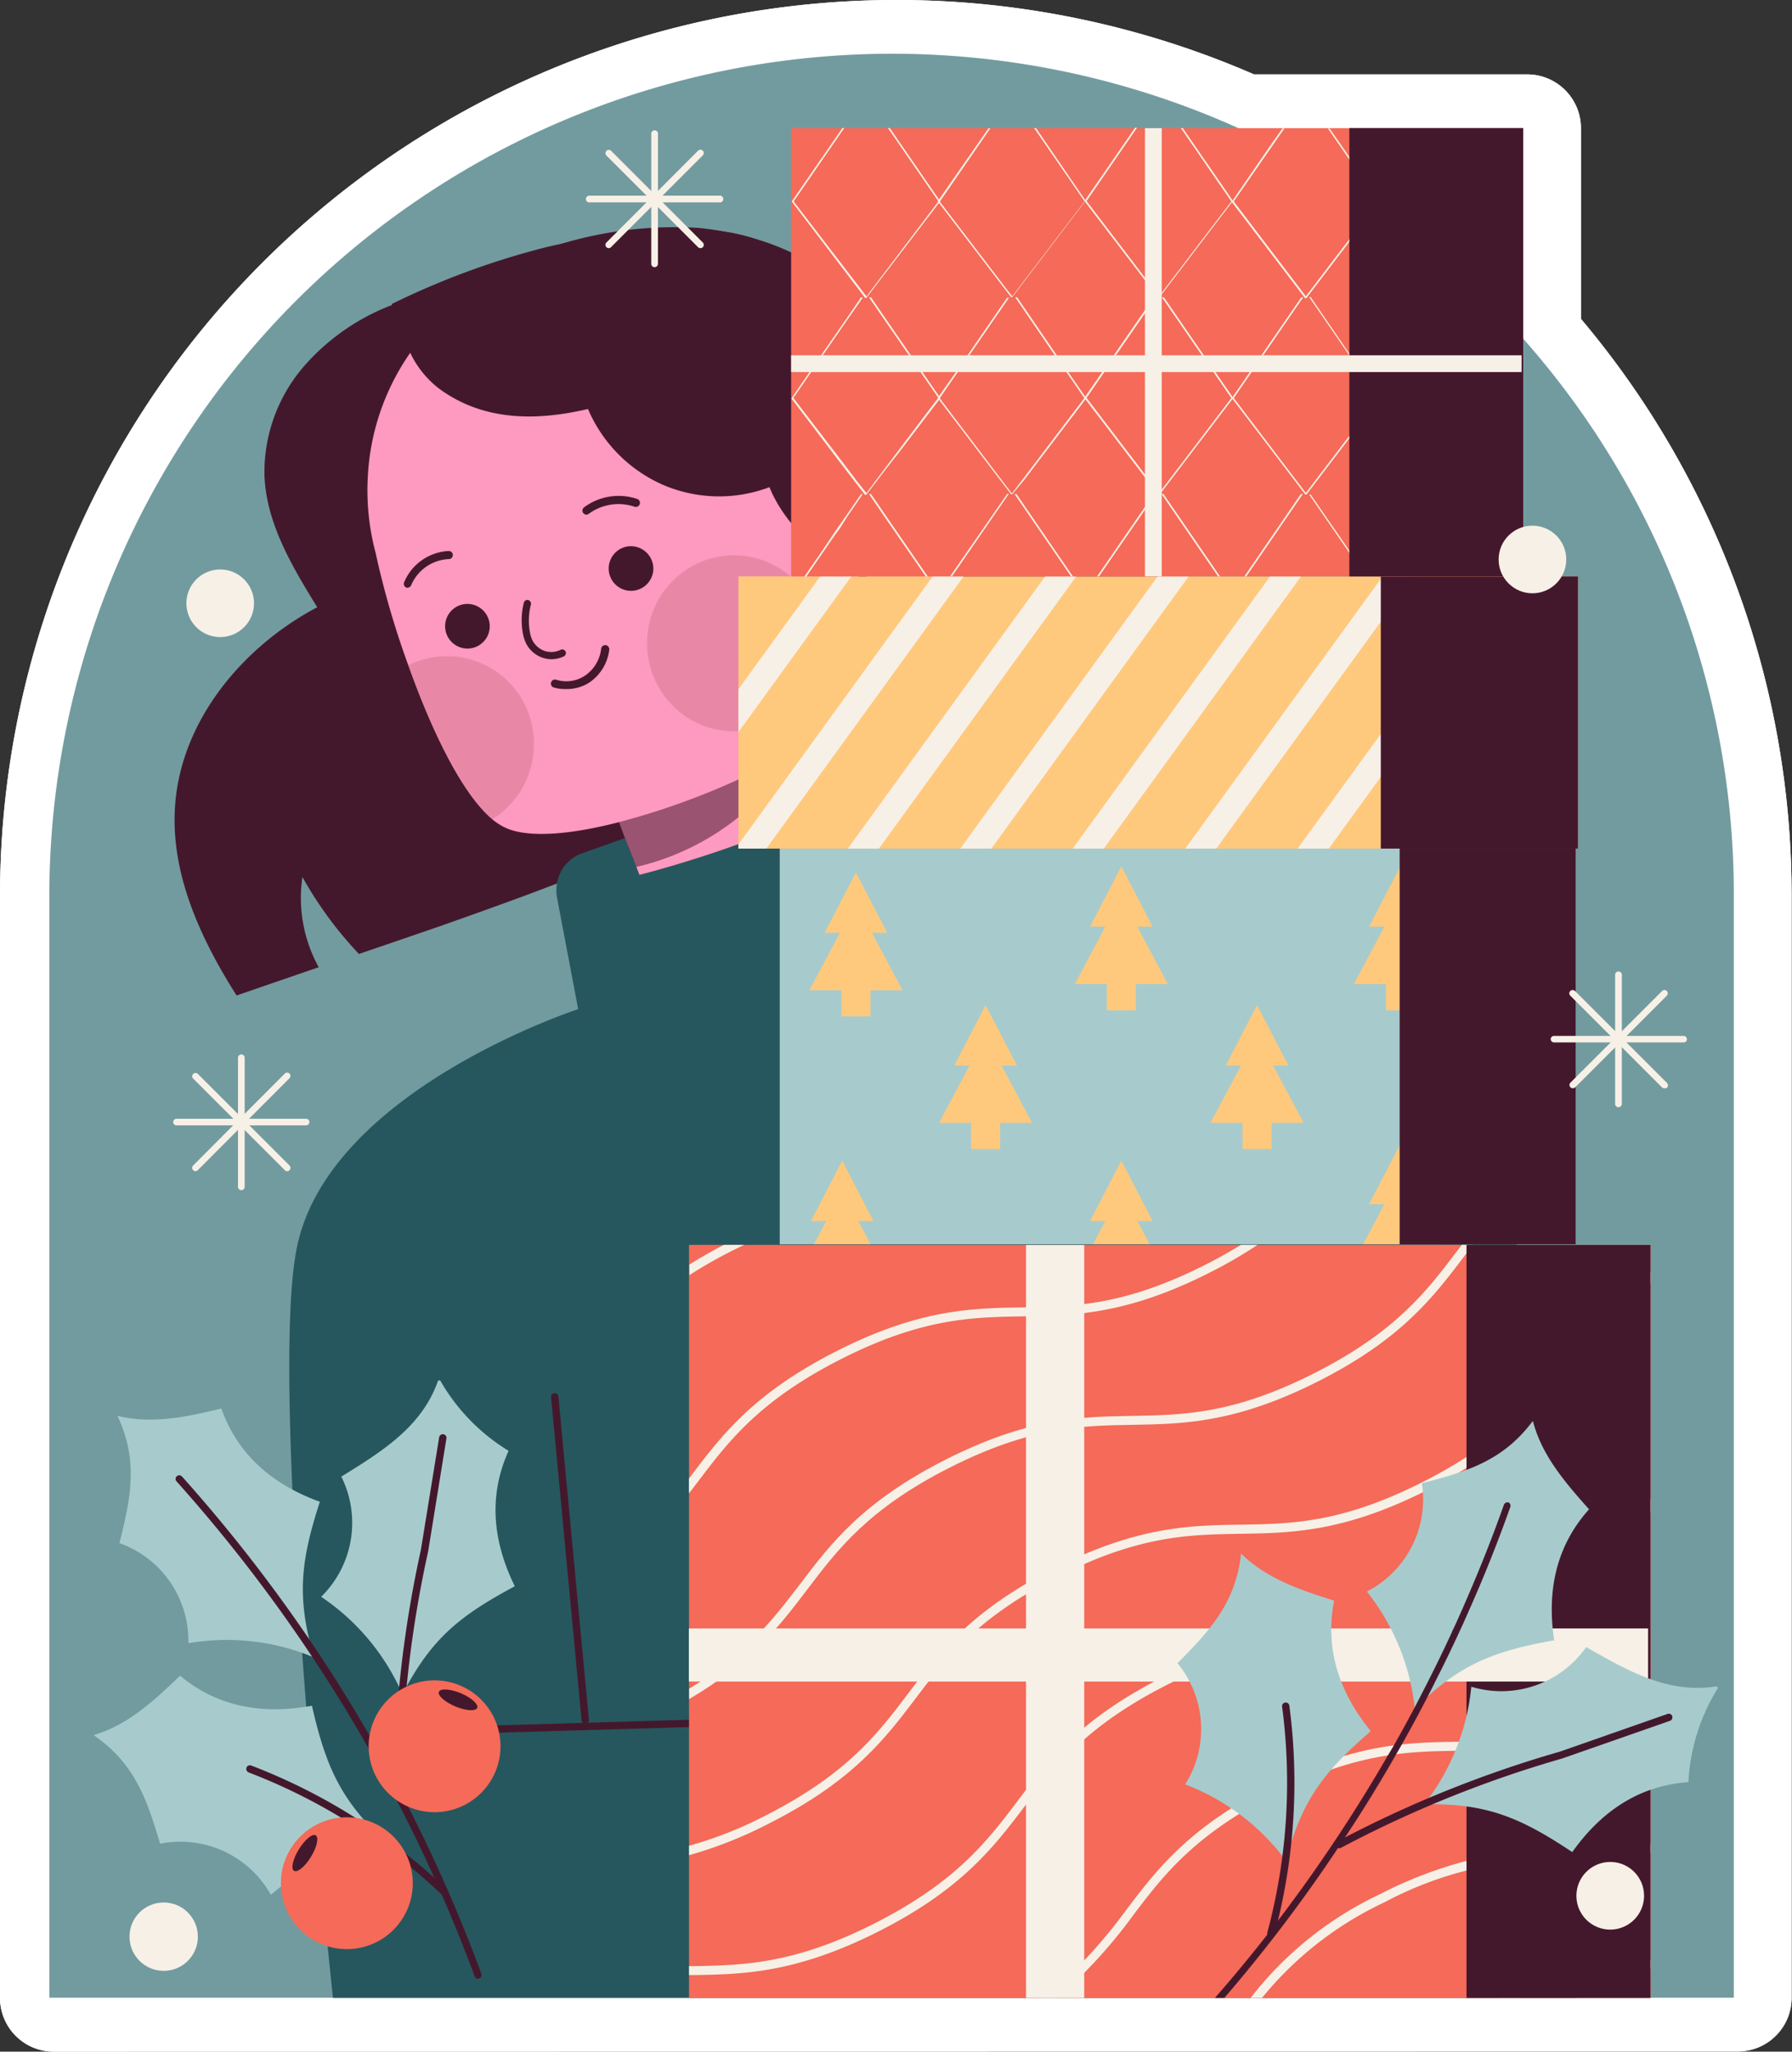 <svg xmlns="http://www.w3.org/2000/svg" viewBox="0 0 190.27 217.86"><rect x="0" y="0" width="190.27" height="217.86" fill="#333333" stroke="none"/><g id="OBJECTS"><path d="M5.71,217.86A5.71,5.71,0,0,1,0,212.15v-117A95.18,95.18,0,0,1,133.15,7.9h29a5.71,5.71,0,0,1,5.71,5.71V33.86a95,95,0,0,1,22.37,61.27v117a5.71,5.71,0,0,1-5.71,5.71Z" fill="#fff"/><path d="M5.71,217.86A5.71,5.71,0,0,1,0,212.15v-117A95.18,95.18,0,0,1,133.15,7.9h29a5.71,5.71,0,0,1,5.71,5.71V33.86a95,95,0,0,1,22.37,61.27v117a5.71,5.71,0,0,1-5.71,5.71Z" fill="#fff"/><path d="M184.09,95.13v117H5.24v-117A89.49,89.49,0,0,1,131.47,13.6c1.18.54,2.34,1.1,3.5,1.68l.14.07a87.74,87.74,0,0,1,8.16,4.71A89.71,89.71,0,0,1,157.9,31.9q2,2,3.82,4.06v0A89,89,0,0,1,184.09,95.13Z" fill="#a7cbcc"/><g opacity="0.41"><path d="M184.09,95.13v117H5.24v-117A89.49,89.49,0,0,1,131.47,13.6c1.18.54,2.34,1.1,3.5,1.68l.14.07a87.74,87.74,0,0,1,8.16,4.71A89.71,89.71,0,0,1,157.9,31.9q2,2,3.82,4.06v0A89,89,0,0,1,184.09,95.13Z" fill="#26575e"/></g><path d="M111.45,65a26.13,26.13,0,0,1,3,9.39c-6.13,2.25-12.44,4.11-18.71,6.06-5.55,1.7-11.07,3.47-16.41,5.62-1.73.69-3.45,1.43-5.13,2.21l-.33-.85c-.32-.78-.63-1.57-.94-2.36-1-2.47-2-4.94-2.92-7.43l-1.82-4.68a291.28,291.28,0,0,1-9.63-28.85.61.61,0,0,1,0-.11c-.27-1-.54-2.06-.8-3.09a84.87,84.87,0,0,1-2.13-12.77c0-.34-.06-.7-.08-1.05,1.18-.36,2.37-.72,3.57-1.05A41.79,41.79,0,0,1,74.13,24.2a32,32,0,0,1,3.38.51l.14,0c.77.17,1.53.36,2.29.57l.14.05a25.36,25.36,0,0,1,11,6.46c3.4,3.49,5.59,8,7.29,12.59.81,2.19,1.67,4.59,3.67,5.72,1.76,1,3.91.71,5.92.8a18.38,18.38,0,0,1,12.24,5.87A28.18,28.18,0,0,1,126.75,69,93.38,93.38,0,0,1,118,73,21.87,21.87,0,0,0,111.45,65Z" fill="#44182c"/><path d="M77.83,85.44c-1.32.67-2.65,1.33-4,2Q70.43,89.07,67,90.59c-1.24.54-2.47,1.07-3.72,1.58-5.4,2.22-10.91,4.18-16.42,6.13-2.9,1-5.82,2-8.75,3a40.91,40.91,0,0,1-6-8.17,15.26,15.26,0,0,0,1.73,9.58c-2.92,1-5.83,2-8.72,3-3.8-6-7-12.87-6.54-20,.56-9.1,7.12-17,15.1-21.23-2.65-4.31-5.39-8.87-5.6-13.95a17.21,17.21,0,0,1,4-11.41,23.47,23.47,0,0,1,9.51-6.72l.47-.18a20.66,20.66,0,0,1,4.67,1.48A28.51,28.51,0,0,1,57.89,43.1c.21.29.42.58.62.88a.39.39,0,0,1,.08.1,61.17,61.17,0,0,1,5.14,9.36c.75,1.61,1.45,3.25,2.15,4.89.34.8.67,1.61,1,2.42l.84,2c.43,1,.87,2,1.31,3.07q1,2.34,2,4.67,1.23,2.82,2.5,5.61c.09.21.17.41.27.61,1,2.25,2,4.51,3.07,6.76Z" fill="#44182c"/><polygon points="96.87 84.7 68.94 95.85 67.52 92.08 63.43 81.2 62.23 78.01 88.95 55.22 96.87 84.7" fill="#fe99bf"/><g opacity="0.54"><path d="M88.23,70.18a30,30,0,0,1-7.76,14.76,27.11,27.11,0,0,1-13,7.14L63.43,81.2a60.29,60.29,0,0,1,9-4.67C77.56,74.33,83.37,72.92,88.23,70.18Z" fill="#44182c"/></g><path d="M91.14,69.34a17.84,17.84,0,0,1-.53,5c-.49,1.45-2.8,3.35-6.08,5.29a78.16,78.16,0,0,1-18.8,7.67C60.82,88.57,56.42,89,53.9,88a6.34,6.34,0,0,1-1.63-1c-3.33-2.81-6.55-9.71-8.92-16.36a91.82,91.82,0,0,1-3.47-11.94,25.73,25.73,0,0,1-.83-8,25.22,25.22,0,0,1,26.43-24c11.82.66,21.12,8.12,23.17,19.41L89,47.39s.26,1.65.59,4.15c.38,2.81.86,6.71,1.17,10.55C91,64.65,91.14,67.18,91.14,69.34Z" fill="#fe99bf"/><path d="M52,66.45a2.37,2.37,0,1,1-2.45-2.32A2.38,2.38,0,0,1,52,66.45Z" fill="#44182c"/><path d="M69.37,60.36A2.37,2.37,0,1,1,66.93,58,2.39,2.39,0,0,1,69.37,60.36Z" fill="#44182c"/><path d="M58.55,70a3,3,0,0,1-1-.18,3.05,3.05,0,0,1-1.73-1.58,4.46,4.46,0,0,1-.33-1.13A7.75,7.75,0,0,1,55.62,64a.38.38,0,0,1,.47-.28.4.4,0,0,1,.28.48A6.85,6.85,0,0,0,56.24,67a3.73,3.73,0,0,0,.26.93,2.33,2.33,0,0,0,1.29,1.18A2.28,2.28,0,0,0,59.53,69a.4.4,0,0,1,.52.18.39.39,0,0,1-.19.52A3,3,0,0,1,58.55,70Z" fill="#44182c"/><path d="M60.12,73.17A4.35,4.35,0,0,1,58.79,73a.43.43,0,0,1,.27-.82,3.58,3.58,0,0,0,3.09-.46,4,4,0,0,0,1.68-2.83.43.43,0,0,1,.49-.38.44.44,0,0,1,.37.49,4.94,4.94,0,0,1-2.06,3.44A4.42,4.42,0,0,1,60.12,73.17Z" fill="#44182c"/><path d="M43.31,62.4a.41.41,0,0,1-.16,0,.43.43,0,0,1-.24-.57,5.41,5.41,0,0,1,4.74-3.32.43.43,0,1,1,0,.86,4.55,4.55,0,0,0-4,2.79A.43.43,0,0,1,43.31,62.4Z" fill="#44182c"/><path d="M62.27,54.65a.43.43,0,0,1-.25-.78A6.16,6.16,0,0,1,67.71,53a.44.44,0,0,1-.3.82,5.32,5.32,0,0,0-4.88.73A.47.47,0,0,1,62.27,54.65Z" fill="#44182c"/><g opacity="0.31"><ellipse cx="77.93" cy="68.31" rx="9.23" ry="9.34" fill="#bc606d"/></g><g opacity="0.31"><path d="M56.68,79a9.38,9.38,0,0,1-4.41,8c-3.33-2.81-6.55-9.71-8.92-16.36A9.23,9.23,0,0,1,56.68,79Z" fill="#bc606d"/></g><path d="M94.77,49.51A5.93,5.93,0,0,1,97.5,50a6.45,6.45,0,0,1,2.82,2.84,11.24,11.24,0,0,1,.75,8.87,12.14,12.14,0,0,1-5.77,6.78,6.07,6.07,0,0,1-4.71.73C86.26,67.75,85.51,60.91,86,57S91,49.67,94.77,49.51Z" fill="#fe99bf"/><path d="M91.71,63.67a.4.4,0,0,1-.4-.34,14.27,14.27,0,0,1,6.9-14.14.41.41,0,0,1,.55.16.4.4,0,0,1-.15.54A13.61,13.61,0,0,0,92.1,63.22a.39.39,0,0,1-.33.45Z" fill="#44182c"/><path d="M87.29,58.33c-2.42-1.16-4.69-4.31-5.59-6.6a15.1,15.1,0,0,1-11.27-.23,15.39,15.39,0,0,1-8-8.07c-5.3,1.24-11,1.37-15.79-2.15a10.35,10.35,0,0,1-3.55-5,35,35,0,0,1-1.49-4,83.69,83.69,0,0,1,16.58-6.08c2.52-.58,5.08-1,7.65-1.3,5.83-.77,12.12-1.2,17.22,1.76a19.21,19.21,0,0,1,6.73,7.13,51.32,51.32,0,0,1,3.91,9.14c.74,2.14,1.66,4.52,2.38,6.68a6.45,6.45,0,0,0-3.06.31,6.2,6.2,0,0,0-3.52,3.19,9.49,9.49,0,0,0-.78,4.28A1,1,0,0,1,87.29,58.33Z" fill="#44182c"/><path d="M167.35,209.15c0,.34,0,.68,0,1,0,.8,0,1.47,0,2h-132c-1.06-10.14-6.7-65.58-3.83-79.67,3.39-16.72,29.87-25.32,29.87-25.32L59.14,95.3a4.2,4.2,0,0,1,0-1.5,4.08,4.08,0,0,1,2.54-3.14L66.35,89,67,90.59l.13.33.07.16.08.23.05.13.25.64.31.82s4.78-1.19,10.56-3.28h0c1.47-.53,3-1.12,4.55-1.76,4.85-2,9.73-4.53,12.72-7.43l-.27-1.07,0-.13-.08-.3,0-.06,0-.14-.07-.25,0-.11-.36-1.45s3.08-1.66,5.29-.72a2.94,2.94,0,0,1,1.14.84A10.87,10.87,0,0,1,102,78.1c.07.1.13.21.2.32a73,73,0,0,1,3.48,6.51c.64,1.33,1.13,2.37,1.31,2.76a1,1,0,0,0,.06.17s3,.4,7.51,1.3l2.87.6,1.57.35c8.58,2,19.85,5.3,26.89,10.33.7.5,1.37,1,2,1.55.24.21.48.44.72.68a19.67,19.67,0,0,1,1.66,1.83c4.82,6,8.28,16,10.76,27.63a.14.14,0,0,1,0,.06h0c1,4.91,1.93,10.11,2.66,15.4.06.43.12.86.18,1.27,0,0,0,0,0,0,.26,2,.52,4.06.74,6.09.41,3.53.75,7.06,1,10.54.05.55.09,1.1.14,1.64,0,.35.06.7.07,1,.13,1.59.24,3.16.35,4.72.09,1.38.18,2.74.25,4.08q0,.8.09,1.56c.09,1.66.17,3.28.25,4.87,0,.33,0,.66,0,1s0,.76,0,1.13l0,.81c.14,3.54.25,6.87.32,9.91v.21c0,.32,0,.64,0,.95C167.35,202.29,167.37,206.32,167.35,209.15Z" fill="#26575e"/><path d="M62.14,183.05a.4.4,0,0,1-.39-.36l-3.24-34.33a.39.39,0,0,1,.78-.07l3.24,34.33a.39.39,0,0,1-.35.42Z" fill="#44182c"/><path d="M52.67,184a.39.39,0,0,1-.39-.38.38.38,0,0,1,.38-.4L94,182a.4.4,0,0,1,.4.38.38.38,0,0,1-.38.4L52.68,184Z" fill="#44182c"/><rect x="73.16" y="132.19" width="102.09" height="79.96" fill="#f56a58"/><path d="M79,132.19l-1.22.6a51.53,51.53,0,0,0-4.58,2.61v-1.12c1.11-.7,2.32-1.4,3.67-2.09Z" fill="#f7f0e7"/><path d="M133.52,132.19a47.46,47.46,0,0,1-5.07,2.94c-8.81,4.47-14.4,4.56-19.79,4.65s-10.76.17-19.38,4.55-11.93,8.72-15.13,12.95c-.32.42-.65.86-1,1.29V157l.23-.3c3.26-4.3,6.64-8.76,15.45-13.23s14.4-4.56,19.8-4.64,10.77-.18,19.39-4.55c1.38-.7,2.61-1.4,3.74-2.09Z" fill="#f7f0e7"/><path d="M156.4,132.19h0l-.67.88-.28.36c-3.26,4.3-6.63,8.76-15.45,13.23s-14.4,4.55-19.79,4.64-10.76.18-19.39,4.55-11.92,8.73-15.12,12.95c-2.87,3.78-5.84,7.69-12.53,11.62v-1.1c6.2-3.76,9-7.48,11.77-11.1,3.26-4.3,6.63-8.75,15.45-13.22s14.4-4.56,19.8-4.65,10.76-.17,19.39-4.55,11.93-8.72,15.12-12.95l.52-.67Z" fill="#f7f0e7"/><path d="M175.25,135.06v1.2A40.59,40.59,0,0,0,167,145c-2.68,3.54-5.45,7.19-11.26,10.85-1.25.79-2.64,1.58-4.19,2.37-8.82,4.47-14.4,4.56-19.79,4.65S121,163,112.35,167.4s-11.93,8.73-15.13,12.95-6.63,8.75-15.45,13.22A44.74,44.74,0,0,1,73.16,197v-1a42.63,42.63,0,0,0,8.18-3.24C90,188.35,93.27,184,96.47,179.77s6.63-8.75,15.45-13.22,14.4-4.57,19.8-4.65,10.76-.17,19.38-4.55a49.65,49.65,0,0,0,4.62-2.64,38.69,38.69,0,0,0,10.5-10.31A40.64,40.64,0,0,1,175.25,135.06Z" fill="#f7f0e7"/><path d="M175.25,159.14v1.47a38.4,38.4,0,0,1-12.19,9.13,46,46,0,0,1-7.34,3,40.89,40.89,0,0,1-12.45,1.63c-5.29.09-10.76.17-19.38,4.55s-11.93,8.73-15.13,12.94-6.63,8.76-15.45,13.22-14.4,4.57-19.8,4.65h-.35v-.95h.34c5.28-.09,10.76-.17,19.38-4.55S104.8,195.53,108,191.3s6.64-8.74,15.46-13.21,14.39-4.57,19.8-4.65a39.79,39.79,0,0,0,12.46-1.69,44.64,44.64,0,0,0,6.92-2.86A37.18,37.18,0,0,0,175.25,159.14Z" fill="#f7f0e7"/><path d="M175.25,179.87v1.07c-.21.12-.43.22-.65.34a46.79,46.79,0,0,1-7.75,3.15,40,40,0,0,1-11.14,1.48l-.91,0c-5.29.08-10.76.17-19.38,4.55s-11.93,8.72-15.12,12.94a52,52,0,0,1-5.18,6.09,33,33,0,0,1-3,2.64h-1.6a33.65,33.65,0,0,0,4.64-4,53.84,53.84,0,0,0,4.42-5.32c3.26-4.3,6.64-8.75,15.45-13.22s14.4-4.56,19.8-4.64l.92,0a38.65,38.65,0,0,0,11.1-1.53,44.8,44.8,0,0,0,7.36-3Z" fill="#f7f0e7"/><path d="M175.25,195.75v1a43.89,43.89,0,0,1-8,.71l-.91,0A38.58,38.58,0,0,0,147,202,37,37,0,0,0,134,212.15h-1.21a37.71,37.71,0,0,1,13.71-11,44.61,44.61,0,0,1,9.19-3.54,44.07,44.07,0,0,1,10.61-1.11l.92,0A42.68,42.68,0,0,0,175.25,195.75Z" fill="#f7f0e7"/><path d="M175.25,208.11v.95a36.25,36.25,0,0,0-7.9,1.07,37.63,37.63,0,0,0-5.86,2h-2.3a40.08,40.08,0,0,1,8.16-3A37.91,37.91,0,0,1,175.25,208.11Z" fill="#f7f0e7"/><rect x="155.71" y="132.2" width="19.53" height="79.95" fill="#44182c"/><rect x="108.94" y="132.2" width="6.18" height="79.95" fill="#f7f0e7"/><rect x="121.24" y="124.82" width="5.64" height="101.85" transform="translate(299.81 51.68) rotate(90)" fill="#f7f0e7"/><rect x="82.79" y="90.11" width="84.53" height="42.02" fill="#a7cbcc"/><polygon points="92.58 99.05 94.2 99.05 90.88 92.65 87.56 99.05 89.19 99.05 85.94 105.15 89.34 105.15 89.34 107.93 90.71 107.93 91.34 107.93 92.43 107.93 92.43 105.15 95.82 105.15 92.58 99.05" fill="#ffc97d"/><polygon points="106.34 113.14 107.97 113.14 104.65 106.73 101.33 113.14 102.95 113.14 99.71 119.23 103.1 119.23 103.1 122.01 104.47 122.01 105.11 122.01 106.19 122.01 106.19 119.23 109.58 119.23 106.34 113.14" fill="#ffc97d"/><polygon points="135.17 113.14 136.79 113.14 133.47 106.73 130.15 113.14 131.77 113.14 128.53 119.23 131.93 119.23 131.93 122.01 133.3 122.01 133.93 122.01 135.01 122.01 135.01 119.23 138.41 119.23 135.17 113.14" fill="#ffc97d"/><polygon points="120.76 98.4 122.38 98.4 119.06 92 115.74 98.4 117.36 98.4 114.12 104.5 117.52 104.5 117.52 107.28 118.88 107.28 119.52 107.28 120.6 107.28 120.6 104.5 124 104.5 120.76 98.4" fill="#ffc97d"/><polygon points="150.39 98.4 152.01 98.4 148.69 92 145.37 98.4 146.99 98.4 143.75 104.5 147.15 104.5 147.15 107.28 148.52 107.28 149.15 107.28 150.23 107.28 150.23 104.5 153.63 104.5 150.39 98.4" fill="#ffc97d"/><polygon points="144.73 132.13 147 127.87 145.37 127.87 148.69 121.47 152.01 127.87 150.39 127.87 152.66 132.13 144.73 132.13" fill="#ffc97d"/><polygon points="120.76 129.66 122.07 132.13 116.05 132.13 117.36 129.66 115.74 129.66 119.06 123.25 122.38 129.66 120.76 129.66" fill="#ffc97d"/><polygon points="91.12 129.66 92.44 132.13 86.42 132.13 87.73 129.66 86.11 129.66 89.42 123.25 92.74 129.66 91.12 129.66" fill="#ffc97d"/><rect x="148.61" y="90.11" width="18.7" height="42.02" fill="#44182c"/><rect x="78.41" y="61.21" width="89.14" height="28.9" fill="#ffc97d"/><polygon points="90.39 61.21 78.41 77.73 78.41 73.18 87.09 61.21 90.39 61.21" fill="#f7f0e7"/><polygon points="102.32 61.21 81.37 90.11 78.41 90.11 78.41 89.66 99.03 61.21 102.32 61.21" fill="#f7f0e7"/><polygon points="114.27 61.21 93.32 90.11 90.02 90.11 110.97 61.21 114.27 61.21" fill="#f7f0e7"/><polygon points="126.21 61.21 105.26 90.11 101.96 90.11 122.91 61.21 126.21 61.21" fill="#f7f0e7"/><polygon points="138.14 61.21 117.2 90.11 113.9 90.11 134.85 61.21 138.14 61.21" fill="#f7f0e7"/><polygon points="150.09 61.21 146.62 66 129.14 90.11 125.85 90.11 146.62 61.45 146.79 61.21 150.09 61.21" fill="#f7f0e7"/><polygon points="162.04 61.21 146.62 82.48 141.09 90.11 137.78 90.11 146.62 77.92 158.72 61.21 162.04 61.21" fill="#f7f0e7"/><rect x="146.61" y="61.21" width="20.94" height="28.9" fill="#44182c"/><rect x="84" y="13.61" width="77.72" height="47.6" fill="#f56a58"/><path d="M99.8,21.32l-.1-.14L94.48,13.6h-.2l5.32,7.72,0,.07,0,.05L92,31.47,84.27,21.39l5.37-7.79h-.2l-5.35,7.75s0,0,0,.08l7.76,10.2,0,0a.11.11,0,0,0,.08,0,.09.09,0,0,0,.06,0l0,0,7.65-10,.1-.15h0s0-.06,0-.08Z" fill="#f7f0e7"/><path d="M115.24,21.26,110,13.6h-.2l5.36,7.79-7.69,10.08-7.64-10,0-.05,0-.07,5.32-7.72h-.2L99.7,21.18l-.1.14,0,0a.08.08,0,0,0,0,.08h0l.1.15,7.65,10,0,0,.06,0a.08.08,0,0,0,.07,0l0,0,7.69-10.11.06-.08s0-.06,0-.08Z" fill="#f7f0e7"/><path d="M130.85,21.24l-5.27-7.64h-.2l5.36,7.79-7.4,9.71-.28.37-1.5-2-6.19-8.12,5.36-7.79h-.21l-5.28,7.66,0,.09s0,0,0,.08l0,.08,6.32,8.28,1.4,1.83,0,0a.09.09,0,0,0,.07,0,.11.11,0,0,0,.07,0l0,0,.19-.25,7.51-9.85.06-.1a.06.06,0,0,0,0-.08Z" fill="#f7f0e7"/><path d="M143.27,25.39h0l-4.62,6.07L131,21.39l4.16-6,1.21-1.75h-.2L135,15.28l-4.12,6-.08.11a.11.11,0,0,0,0,.08l.08.1,7.69,10.1,0,0a.08.08,0,0,0,.07,0s.06,0,.06,0l0,0,4.53-5.94h0L145,23.45v-.29Zm0-8.74h0l-2.09-3H141l2.3,3.34h0L145,19.42v-.31Z" fill="#f7f0e7"/><path d="M99.8,42.2l-.1-.14-1.76-2.55-1.22-1.78-4.24-6.16h-.22l4.25,6.16,1.23,1.78L99.6,42.2l0,.07,0,0-1.34,1.76L95.42,47.8l-1.34,1.77-.07.09L92,52.35l-1-1.24-.24-.33-1.52-2-5-6.52,1.9-2.76.16-.24,1.07-1.54,2.52-3.65,1.4-2,.32-.48h-.21l-.23.35-1.37,2-2.64,3.82-.94,1.37-.29.41-1.87,2.72a.06.06,0,0,0,0,.09l5.19,6.83,1.32,1.72.27.35,1,1.29,0,0a.11.11,0,0,0,.08,0,.09.09,0,0,0,.06,0l0,0,2.2-2.88.06-.07L95.49,48l2.84-3.73,1.37-1.79.1-.15h0a.06.06,0,0,0,0-.09Z" fill="#f7f0e7"/><path d="M115.24,42.14l-1.81-2.63-1.22-1.78L108,31.57h-.21L112,37.73l1.23,1.78,1.9,2.76L108.51,51l-1.07,1.4-1.11-1.46L99.8,42.32l0,0,0-.07,1.86-2.69,1.23-1.78,4.24-6.16h-.2l-4.24,6.16-1.23,1.78L99.7,42.06l-.1.14,0,0a.1.1,0,0,0,0,.09h0l.1.15,6.41,8.42,1.24,1.62,0,0,.06,0a.08.08,0,0,0,.07,0l0,0L108.72,51l6.52-8.57.06-.07a.06.06,0,0,0,0-.09Z" fill="#f7f0e7"/><path d="M130.85,42.12l-1.8-2.61-1.23-1.78-4.24-6.16h-.21l4.24,6.16,1.23,1.78,1.9,2.76L123.34,52l-.28.37-1.5-2-6.19-8.12,1.9-2.76,1.23-1.78,3.06-4.43,1.19-1.73h-.21l-1,1.42-3.27,4.74-1.23,1.78-1.82,2.63,0,.09a.06.06,0,0,0,0,.09l0,.07,6.32,8.28L123,52.5l0,0a.09.09,0,0,0,.07,0,.11.11,0,0,0,.07,0l0,0,.19-.24,7.51-9.86.06-.09a.07.07,0,0,0,0-.09Z" fill="#f7f0e7"/><path d="M143.27,46.27h0l-4.62,6.07L131,42.27l1.9-2.76,1.23-1.78,4.24-6.16h-.2l-4.24,6.16-1.23,1.78-1.8,2.61-.08.11a.14.14,0,0,0,0,.09l.08.09,7.69,10.1,0,0a.08.08,0,0,0,.07,0s.06,0,.06,0l0,0,4.53-5.94h0L145,44.33v-.28Zm1.36-6.76-1.23-1.78-.13-.19h0l-4.11-6H139l4.24,6.16.07.09h0l1.15,1.68.54.79V40Z" fill="#f7f0e7"/><path d="M91.43,52.46,90,54.53l-.89,1.28-.4.57h0l-1.34,2-1.45,2.1-.52.76h.21l.33-.49,1.6-2.32,1.16-1.68v0h0l.47-.63L90,54.8h0l1.6-2.33Zm2.5,2.11-.51-.75-.94-1.36h-.22L93.32,54l.51.75,4.47,6.47h.21Z" fill="#f7f0e7"/><path d="M106.93,52.46l-5.54,8-.49.71h.2l.19-.27h0l5.83-8.46Zm1,0h-.21l6,8.75h.2Z" fill="#f7f0e7"/><path d="M122.54,52.46l-1,1.41-1.74,2.52-3.32,4.82h.21l3.23-4.69,1.62-2.34,1.19-1.72Zm1,0h-.21l6,8.75h.21Z" fill="#f7f0e7"/><path d="M138.12,52.46l-6,8.75h.21l6-8.75Zm5.15,6h0l-4.11-5.95H139l4.31,6.25h0L145,61.18v-.3Z" fill="#f7f0e7"/><rect x="143.27" y="13.6" width="18.46" height="47.61" fill="#44182c"/><rect x="84" y="37.73" width="77.56" height="1.78" fill="#f7f0e7"/><rect x="121.57" y="13.61" width="1.78" height="47.6" fill="#f7f0e7"/><path d="M33.34,176A24,24,0,0,0,20,174.49a0,0,0,0,1,0,0,11,11,0,0,0-7.32-10.63s0,0,0,0c1.24-4.9,2-8.76-.18-13.46,0,0,0-.05,0-.05,3.64.91,7.38.09,11-.78l0,0c1.95,5.47,6.14,8.33,10.46,9.9,0,0,0,0,0,0C31.93,165.74,31.46,169.6,33.34,176Z" fill="#a7cbcc"/><path d="M41,195.66a24,24,0,0,0-12.24,5.54s0,0,0,0A11,11,0,0,0,17,195.78s0,0,0,0c-1.43-4.84-2.75-8.54-7-11.49,0,0,0,0,0-.06,3.61-1.07,6.41-3.69,9.12-6.29h0c4.46,3.71,9.52,4,14,3.19,0,0,0,0,0,0C34.6,187.59,36.16,191.15,41,195.66Z" fill="#a7cbcc"/><path d="M50.77,210.13a.4.4,0,0,1-.37-.26,164.39,164.39,0,0,0-31.64-52.55.38.38,0,0,1,0-.55.39.39,0,0,1,.55,0,165,165,0,0,1,31.8,52.81.39.39,0,0,1-.23.5Z" fill="#44182c"/><path d="M47,201.14a.35.35,0,0,1-.27-.11A61.56,61.56,0,0,0,26.4,188.21a.41.41,0,0,1-.23-.51.39.39,0,0,1,.51-.22,62.14,62.14,0,0,1,20.6,13,.38.38,0,0,1,0,.55A.39.39,0,0,1,47,201.14Z" fill="#44182c"/><path d="M42.73,179.91a24,24,0,0,0-8.6-10.33,0,0,0,0,1,0-.05,11,11,0,0,0,2.11-12.73s0,0,0,0c4.3-2.66,8.54-5.27,10.26-10.16a.48.48,0,0,1,.23-.07A20.86,20.86,0,0,0,54,154.06s0,0,0,0c-2.39,5.28-1.37,10.25.66,14.38a0,0,0,0,1,0,0C48.8,171.58,45.79,174,42.73,179.91Z" fill="#a7cbcc"/><path d="M42.19,190.27h0a.39.39,0,0,1-.38-.39,123.13,123.13,0,0,1,2.88-25.31l1.94-11.95a.39.39,0,0,1,.45-.32.39.39,0,0,1,.32.44l-1.94,12a122,122,0,0,0-2.87,25.17A.39.39,0,0,1,42.19,190.27Z" fill="#44182c"/><path d="M53.12,186a7,7,0,1,1-6.48-7.55A7,7,0,0,1,53.12,186Z" fill="#f56a58"/><path d="M50.67,181.35c-.16.39-1.21.32-2.33-.15s-1.9-1.17-1.74-1.55,1.2-.32,2.33.15S50.83,181,50.67,181.35Z" fill="#44182c"/><path d="M38.47,193.17A7,7,0,1,1,30,198.43,7,7,0,0,1,38.47,193.17Z" fill="#f56a58"/><path d="M33.52,194.89c.36.22.13,1.24-.5,2.28s-1.44,1.7-1.8,1.49-.13-1.24.51-2.28S33.17,194.68,33.52,194.89Z" fill="#44182c"/><path d="M150.22,181.45A24.11,24.11,0,0,0,145.13,169s0,0,0,0a11,11,0,0,0,5.84-11.5s0,0,0,0c4.9-1.25,8.64-2.43,11.75-6.57,0,0,0,0,.05,0,.94,3.64,3.45,6.53,5.95,9.34,0,0,0,0,0,0-3.87,4.32-4.39,9.36-3.7,13.91a0,0,0,0,1,0,0C158.51,175.34,154.9,176.77,150.22,181.45Z" fill="#a7cbcc"/><path d="M136.55,197.59a24,24,0,0,0-10.71-8.11,0,0,0,0,1,0,0,11,11,0,0,0-.82-12.87,0,0,0,0,1,0,0c3.57-3.57,6.19-6.5,6.76-11.64a0,0,0,0,1,0,0c2.66,2.65,6.3,3.87,9.88,5,0,0,0,0,0,0-1.13,5.69,1,10.3,3.89,13.86a0,0,0,0,1,0,0C140.58,188.11,138.2,191.17,136.55,197.59Z" fill="#a7cbcc"/><path d="M160.37,160c-1.39,3.91-2.94,7.79-4.66,11.6a.51.51,0,0,1-.07.17c-.17.38-.34.77-.52,1.15v0c-.87,1.9-1.77,3.77-2.72,5.62-.25.54-.53,1.06-.8,1.59-.89,1.73-1.81,3.43-2.76,5.12l-.58,1c-1.71,3-3.5,5.92-5.4,8.78-.25.39-.51.78-.77,1.17A161,161,0,0,1,130,212.15h-1q2.91-3.32,5.62-6.8c.38-.49.76-1,1.13-1.48a166.28,166.28,0,0,0,11.59-17.43l.6-1c.79-1.39,1.56-2.8,2.31-4.21l1.35-2.63c.89-1.76,1.76-3.55,2.59-5.35,0-.1.09-.19.13-.29.13-.28.27-.57.39-.85.36-.8.72-1.6,1.06-2.41q2.13-4.89,3.91-9.91a.41.41,0,0,1,.51-.24A.4.4,0,0,1,160.37,160Z" fill="#44182c"/><path d="M134.94,205.69l-.11,0a.38.38,0,0,1-.27-.47,61.53,61.53,0,0,0,1.57-24,.38.38,0,0,1,.34-.43.38.38,0,0,1,.43.33,62.29,62.29,0,0,1-1.59,24.31A.39.39,0,0,1,134.94,205.69Z" fill="#44182c"/><path d="M151.22,191.59a24,24,0,0,0,5-12.48s0,0,0,0a11,11,0,0,0,12.2-4.21s0,0,0,0c4.39,2.5,8.7,5,13.82,4.17,0,0,.19.14.17.17a20.89,20.89,0,0,0-3.14,10l0,0c-5.79.41-9.67,3.68-12.33,7.43,0,0,0,0,0,0C161.43,193,157.84,191.47,151.22,191.59Z" fill="#a7cbcc"/><path d="M142.19,196.26a.39.39,0,0,1-.18-.73A123.07,123.07,0,0,1,165.63,186l11.42-4a.38.38,0,0,1,.5.23.39.39,0,0,1-.24.5l-11.44,4a122.2,122.2,0,0,0-23.5,9.49A.39.39,0,0,1,142.19,196.26Z" fill="#44182c"/><path d="M30.49,124.37a.36.36,0,0,1-.25-.11l-9.73-9.73a.34.34,0,0,1,0-.49.35.35,0,0,1,.5,0l9.73,9.72a.37.37,0,0,1,0,.5A.36.36,0,0,1,30.49,124.37Z" fill="#f7f0e7"/><path d="M25.62,126.38a.35.35,0,0,1-.35-.35V112.27a.36.36,0,0,1,.71,0V126A.36.36,0,0,1,25.62,126.38Z" fill="#f7f0e7"/><path d="M20.76,124.37a.36.36,0,0,1-.25-.11.35.35,0,0,1,0-.5L30.24,114a.35.35,0,0,1,.5,0,.36.36,0,0,1,0,.49L21,124.26A.36.36,0,0,1,20.76,124.37Z" fill="#f7f0e7"/><path d="M32.5,119.5H18.74a.35.35,0,0,1,0-.7H32.5a.35.35,0,1,1,0,.7Z" fill="#f7f0e7"/><path d="M74.37,26.35a.35.35,0,0,1-.25-.1l-9.73-9.73a.35.35,0,0,1,.5-.5l9.73,9.73a.35.35,0,0,1-.25.6Z" fill="#f7f0e7"/><path d="M69.5,28.37a.35.35,0,0,1-.35-.35V14.26a.36.36,0,1,1,.71,0V28A.36.36,0,0,1,69.5,28.37Z" fill="#f7f0e7"/><path d="M64.64,26.35a.35.35,0,0,1-.25-.6L74.12,16a.35.35,0,0,1,.5.5l-9.73,9.73A.35.35,0,0,1,64.64,26.35Z" fill="#f7f0e7"/><path d="M76.38,21.49H62.63a.36.36,0,1,1,0-.71H76.38a.36.36,0,1,1,0,.71Z" fill="#f7f0e7"/><path d="M176.71,115.56a.39.39,0,0,1-.25-.1l-9.73-9.73a.35.35,0,0,1,.5-.5L177,115a.37.37,0,0,1,0,.5A.39.39,0,0,1,176.71,115.56Z" fill="#f7f0e7"/><path d="M171.84,117.57a.35.35,0,0,1-.35-.35V103.46a.36.36,0,0,1,.71,0v13.76A.35.35,0,0,1,171.84,117.57Z" fill="#f7f0e7"/><path d="M167,115.56a.39.39,0,0,1-.25-.1.35.35,0,0,1,0-.5l9.73-9.73a.35.35,0,0,1,.5,0,.37.37,0,0,1,0,.5l-9.73,9.73A.39.39,0,0,1,167,115.56Z" fill="#f7f0e7"/><path d="M178.72,110.69H165a.35.35,0,0,1-.35-.35A.35.35,0,0,1,165,110h13.76a.35.35,0,0,1,.35.35A.34.34,0,0,1,178.72,110.69Z" fill="#f7f0e7"/><circle cx="23.38" cy="64.06" r="3.59" fill="#f7f0e7"/><circle cx="162.71" cy="59.41" r="3.59" fill="#f7f0e7"/><path d="M174.56,201.31a3.59,3.59,0,1,1-3.58-3.59A3.58,3.58,0,0,1,174.56,201.31Z" fill="#f7f0e7"/><circle cx="17.38" cy="205.65" r="3.63" fill="#f7f0e7"/></g></svg>